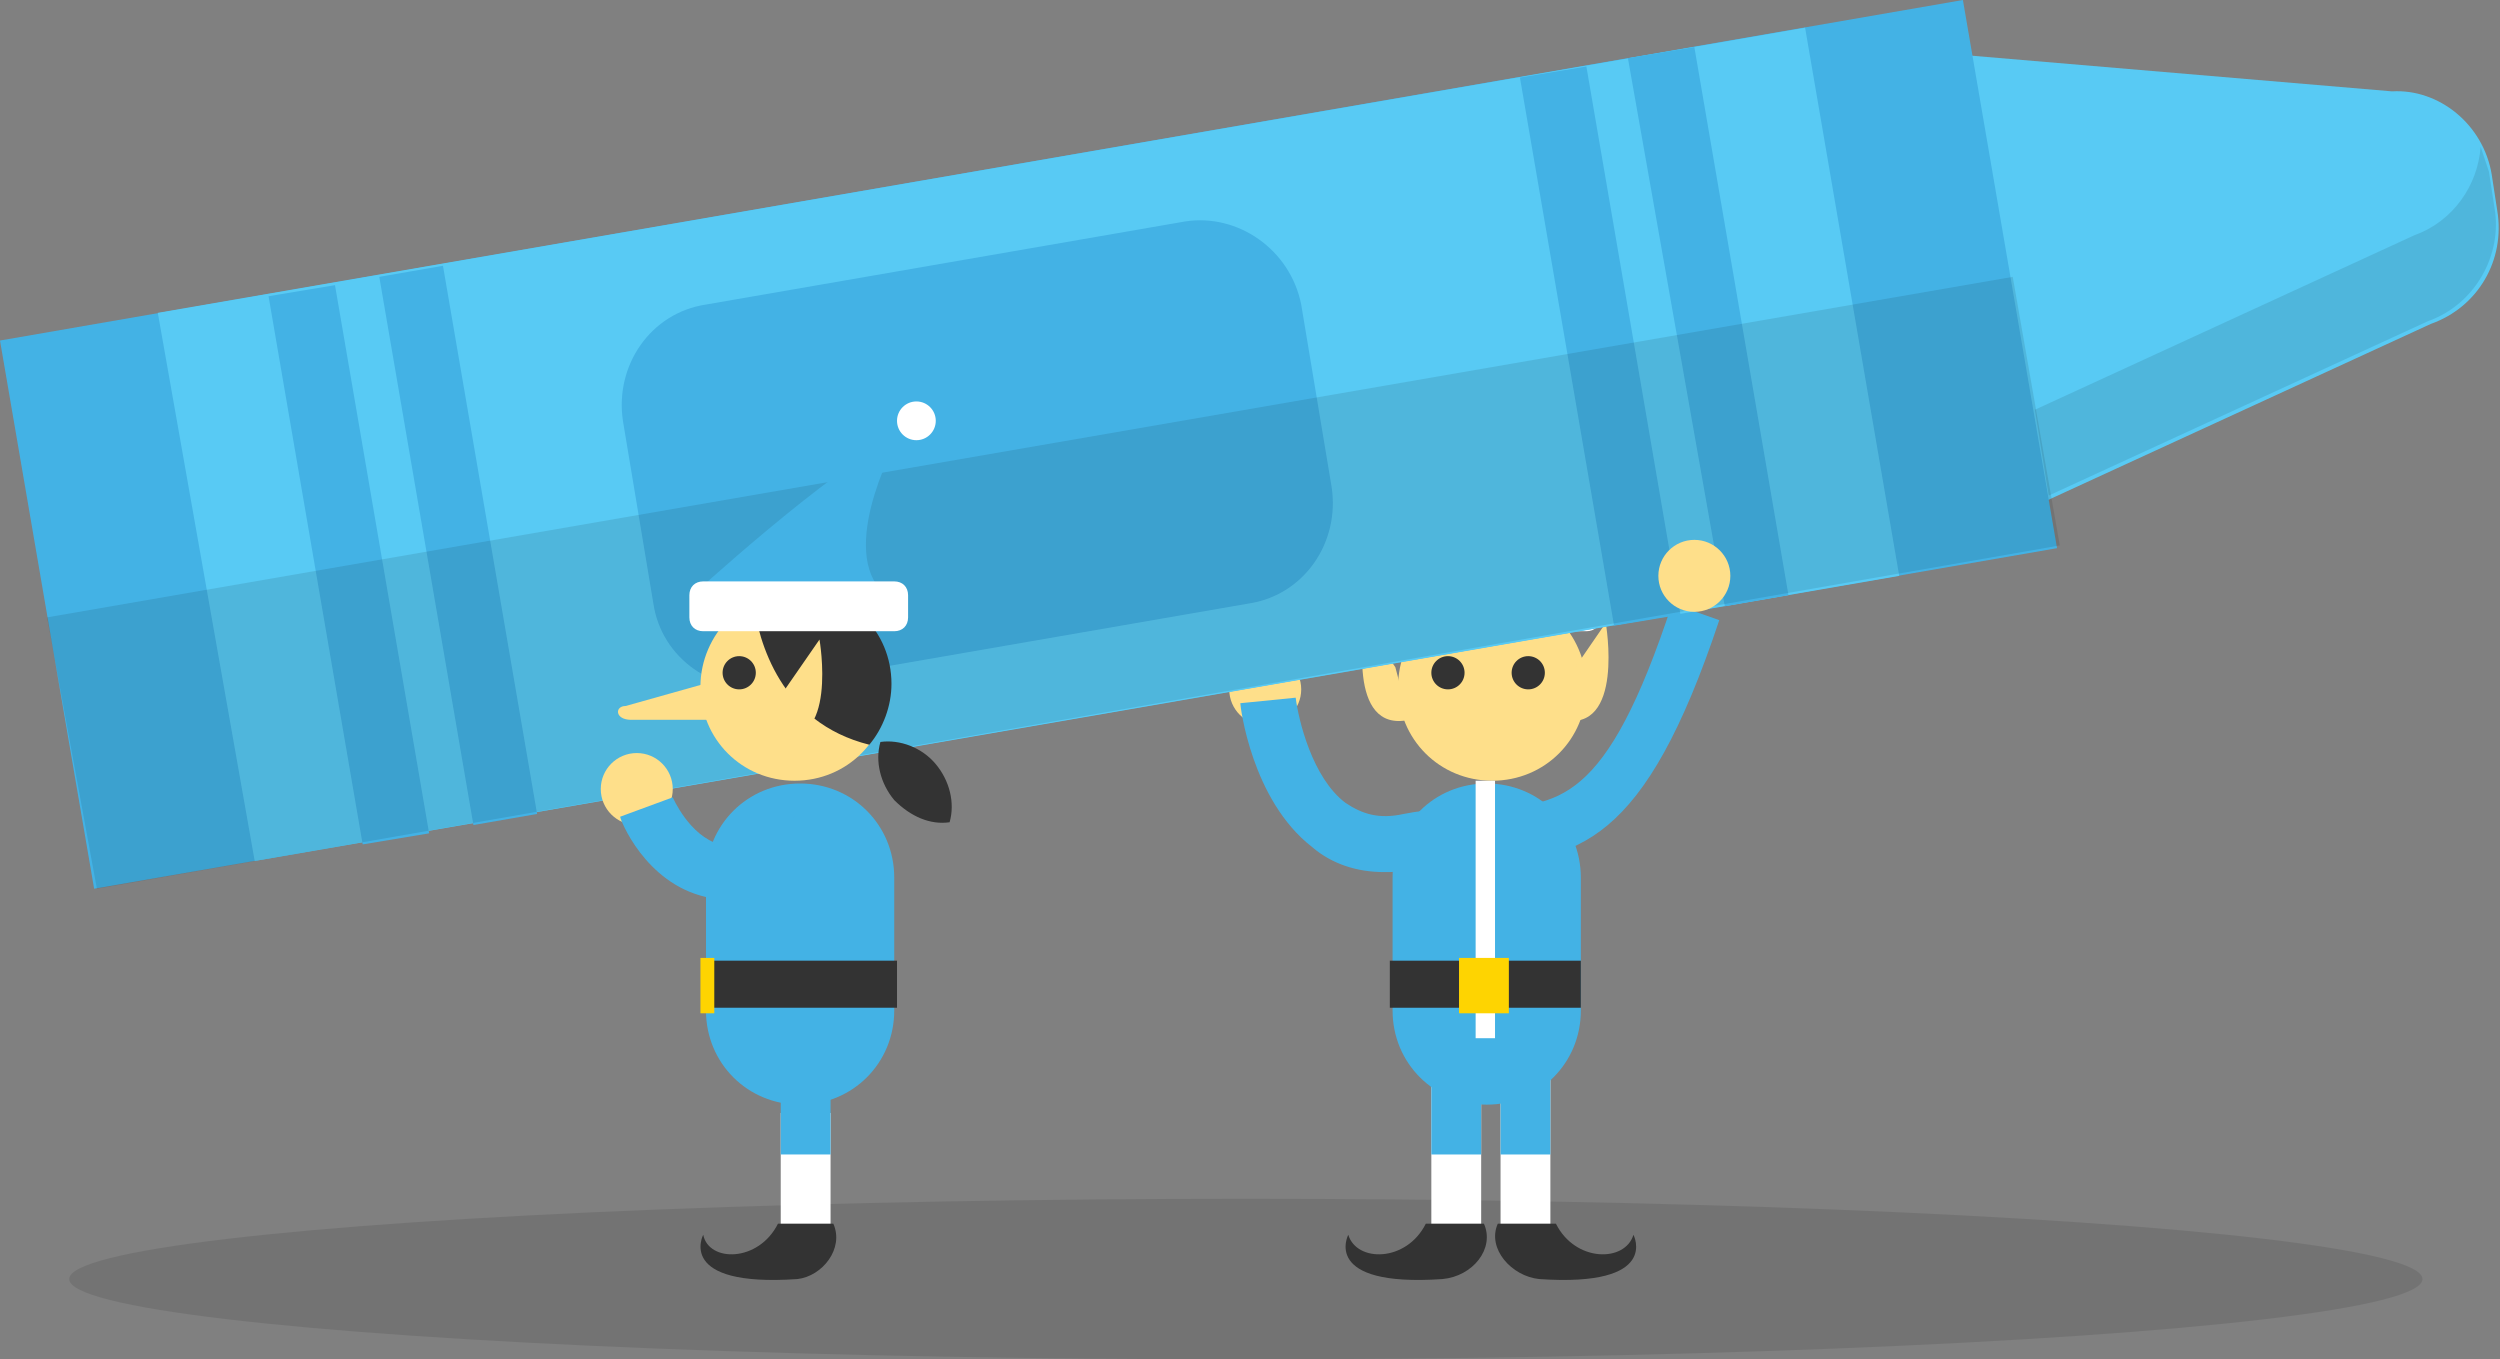 <svg id="Layer_1" xmlns="http://www.w3.org/2000/svg" viewBox="-260 372.9 90.3 49.1"><rect x="-260" y="372.9" width="90.3" height="49.1" fill="#808080" stroke="none"/><style>.st0{opacity:.1;fill:#010101;enable-background:new}.st1{fill:#fff}.st2{fill:#fedf8a}.st3{fill:#22b0e6}.st4{fill:#333}.st5{fill:#43b2e5}.st6{fill:#fed401}.st7{fill:#58caf4}</style><ellipse class="st0" cx="-215" cy="419.1" rx="42.5" ry="2.9"/><path class="st1" d="M-208.3 411.5v5.9h1.8v-5.9m2.5 0v5.9h-1.8v-5.9"/><circle class="st2" cx="-214.3" cy="397.8" r="1.3"/><path class="st3" d="M-209 394.5s2.8-5.9 5.4-7.1c0 0-1.4 5.5.1 7.3l-5.5-.2z"/><path class="st2" d="M-202.7 397.7c0 1.9-1.5 3.4-3.4 3.4s-3.4-1.5-3.4-3.4 1.5-3.4 3.4-3.4c1.8-.1 3.4 1.5 3.4 3.4z"/><path class="st1" d="M-202.2 395.2c0 .3-.2.5-.5.5h-6.9c-.3 0-.5-.2-.5-.5v-.8c0-.3.2-.5.5-.5h6.9c.3 0 .5.2.5.5v.8z"/><circle class="st4" cx="-207.7" cy="397.2" r=".6"/><circle class="st4" cx="-204.8" cy="397.2" r=".6"/><path class="st5" d="M-210 404.4c-1 0-1.9-.3-2.6-.9-2.2-1.7-2.6-5.1-2.6-5.2l2-.2c.1.8.6 2.9 1.8 3.8.6.4 1.2.6 2.1.4 1-.2 1.9-.2 2.8-.2 2.8-.1 4.5-.1 6.9-7.4l1.7.6c-2.7 8.1-5.1 8.7-8.8 8.8-.8 0-1.6 0-2.4.2-.3.1-.6.1-.9.1z"/><path class="st5" d="M-202.9 409.4c0 1.9-1.5 3.4-3.4 3.4s-3.4-1.5-3.4-3.4v-4.8c0-1.9 1.5-3.4 3.4-3.4s3.4 1.5 3.4 3.4v4.8z"/><path class="st5" d="M-208.3 411.5v3.1h1.8v-3.1"/><path class="st4" d="M-206.4 417.1h-2.1c-.7 1.4-2.5 1.4-2.8.4 0 0-1 1.9 3.4 1.6 1.1-.1 1.9-1.1 1.5-2z"/><path class="st5" d="M-204 411.5v3.1h-1.8v-3.1"/><path class="st4" d="M-205.9 417.1h2.1c.7 1.4 2.5 1.4 2.8.4 0 0 1 1.9-3.4 1.6-1-.1-1.9-1.1-1.5-2z"/><path class="st1" d="M-206.7 401.1h.7v9.3h-.7v-9.3z"/><path class="st4" d="M-209.8 407.6h6.9v1.7h-6.9v-1.7z"/><path class="st6" d="M-207.3 407.5h1.8v2h-1.8v-2z"/><circle class="st1" cx="-203.1" cy="386.8" r=".7"/><path class="st2" d="M-209.6 397l-1.1-1.6s-.7 4 1.6 3.5l-.5-1.9zm6.5 0l1.1-1.6s.7 4-1.6 3.5l.5-1.9z"/><path class="st7" d="M-170 379.2l.2 1.3c.3 1.8-.7 3.5-2.4 4.1l-15 6.9-2.9-16.7 16.5 1.4c1.7-.1 3.3 1.2 3.6 3z"/><path class="st5" d="M-256.6 405l-3.4-19.8 70.9-12.3 3.4 19.8-70.9 12.3z"/><path class="st7" d="M-250.8 404l-3.5-19.8 59.5-10.3 3.4 19.8-59.4 10.3z"/><path class="st5" d="M-242.9 402.7l-3.4-19.8 2.3-.4 3.4 19.8-2.3.4zm-4 .7l-3.4-19.8 2.4-.4 3.4 19.8-2.4.4zm49.2-8.6l-3.5-19.8 2.4-.4 3.4 19.8-2.3.4zm-4 .7l-3.4-19.8 2.4-.4 3.4 19.8-2.4.4zm-11.3-11.6l1.1 6.6c.3 2-1 3.9-3 4.2l-17.3 3c-2 .3-3.9-1-4.2-3l-1.1-6.6c-.3-2 1-3.9 3-4.2l17.3-3c1.9-.3 3.8 1 4.2 3z"/><path class="st0" d="M-256.5 405l-1.8-9.8 71-12.3 1.7 9.7-70.9 12.4z"/><path class="st0" d="M-186.5 387.7l.5 3.1 13.7-6.3c1.7-.6 2.7-2.4 2.4-4.1l-.2-1.3-.3-.9c-.1 1.4-1 2.7-2.4 3.2l-13.7 6.3z"/><circle class="st2" cx="-198.8" cy="393.7" r="1.3"/><path class="st5" d="M-235.1 394.5s5-4.6 7.6-5.9c0 0-2.2 3.9-.7 5.6l-6.9.3z"/><path class="st2" d="M-234.7 397.7c0 1.9 1.5 3.4 3.4 3.4s3.4-1.5 3.4-3.4-1.5-3.4-3.4-3.4c-1.8-.1-3.4 1.5-3.4 3.4z"/><path class="st4" d="M-232.8 394.6c.5-.3 1-.4 1.6-.4 1.9 0 3.4 1.5 3.4 3.4 0 .8-.3 1.6-.8 2.2-3.2-.8-4-3.7-4.2-5.2zm5.1 7.2c-.5-.6-.7-1.4-.5-2.1.7-.1 1.5.2 2 .8s.7 1.4.5 2.1c-.7.1-1.4-.2-2-.8z"/><path class="st2" d="M-232.2 398.6l1.8-2.6s.7 4-1.6 3.5l-.2-.9z"/><path class="st1" d="M-235.1 395.2c0 .3.2.5.5.5h6.9c.3 0 .5-.2.5-.5v-.8c0-.3-.2-.5-.5-.5h-6.9c-.3 0-.5.2-.5.5v.8z"/><circle class="st4" cx="-233.3" cy="397.2" r=".6"/><path class="st5" d="M-234.5 409.4c0 1.9 1.5 3.4 3.4 3.4s3.4-1.5 3.4-3.4v-4.8c0-1.9-1.5-3.4-3.4-3.4s-3.4 1.5-3.4 3.4v4.8z"/><path class="st1" d="M-231.8 413.1v4.3h1.8v-4.3"/><path class="st5" d="M-230.4 410.8c-1.2 0-1.4.6-1.4 1.2v2.6h1.8v-2.9l-.4-.9z"/><path class="st4" d="M-229.9 417.1h-2c-.7 1.4-2.5 1.4-2.7.4 0 0-1 1.9 3.4 1.6.9-.1 1.7-1.1 1.3-2zm-4.6-9.5h6.9v1.7h-6.9v-1.7z"/><path class="st6" d="M-234.7 407.5h.5v2h-.5v-2z"/><circle class="st1" cx="-226.9" cy="388.1" r=".7"/><circle class="st2" cx="-237" cy="401.4" r="1.3"/><path class="st2" d="M-234.2 397.5l-3.2.9c-.4 0-.4.5.2.5h3.9l-.9-1.4z"/><path class="st5" d="M-233.6 405.4c-.3 0-.6 0-.9-.1-2.2-.5-3.1-2.8-3.1-2.9l1.9-.7s.6 1.4 1.7 1.7 2.4-.7 3.4-1.6l1.4 1.5c-1.6 1.4-3.1 2.1-4.4 2.1z"/></svg>